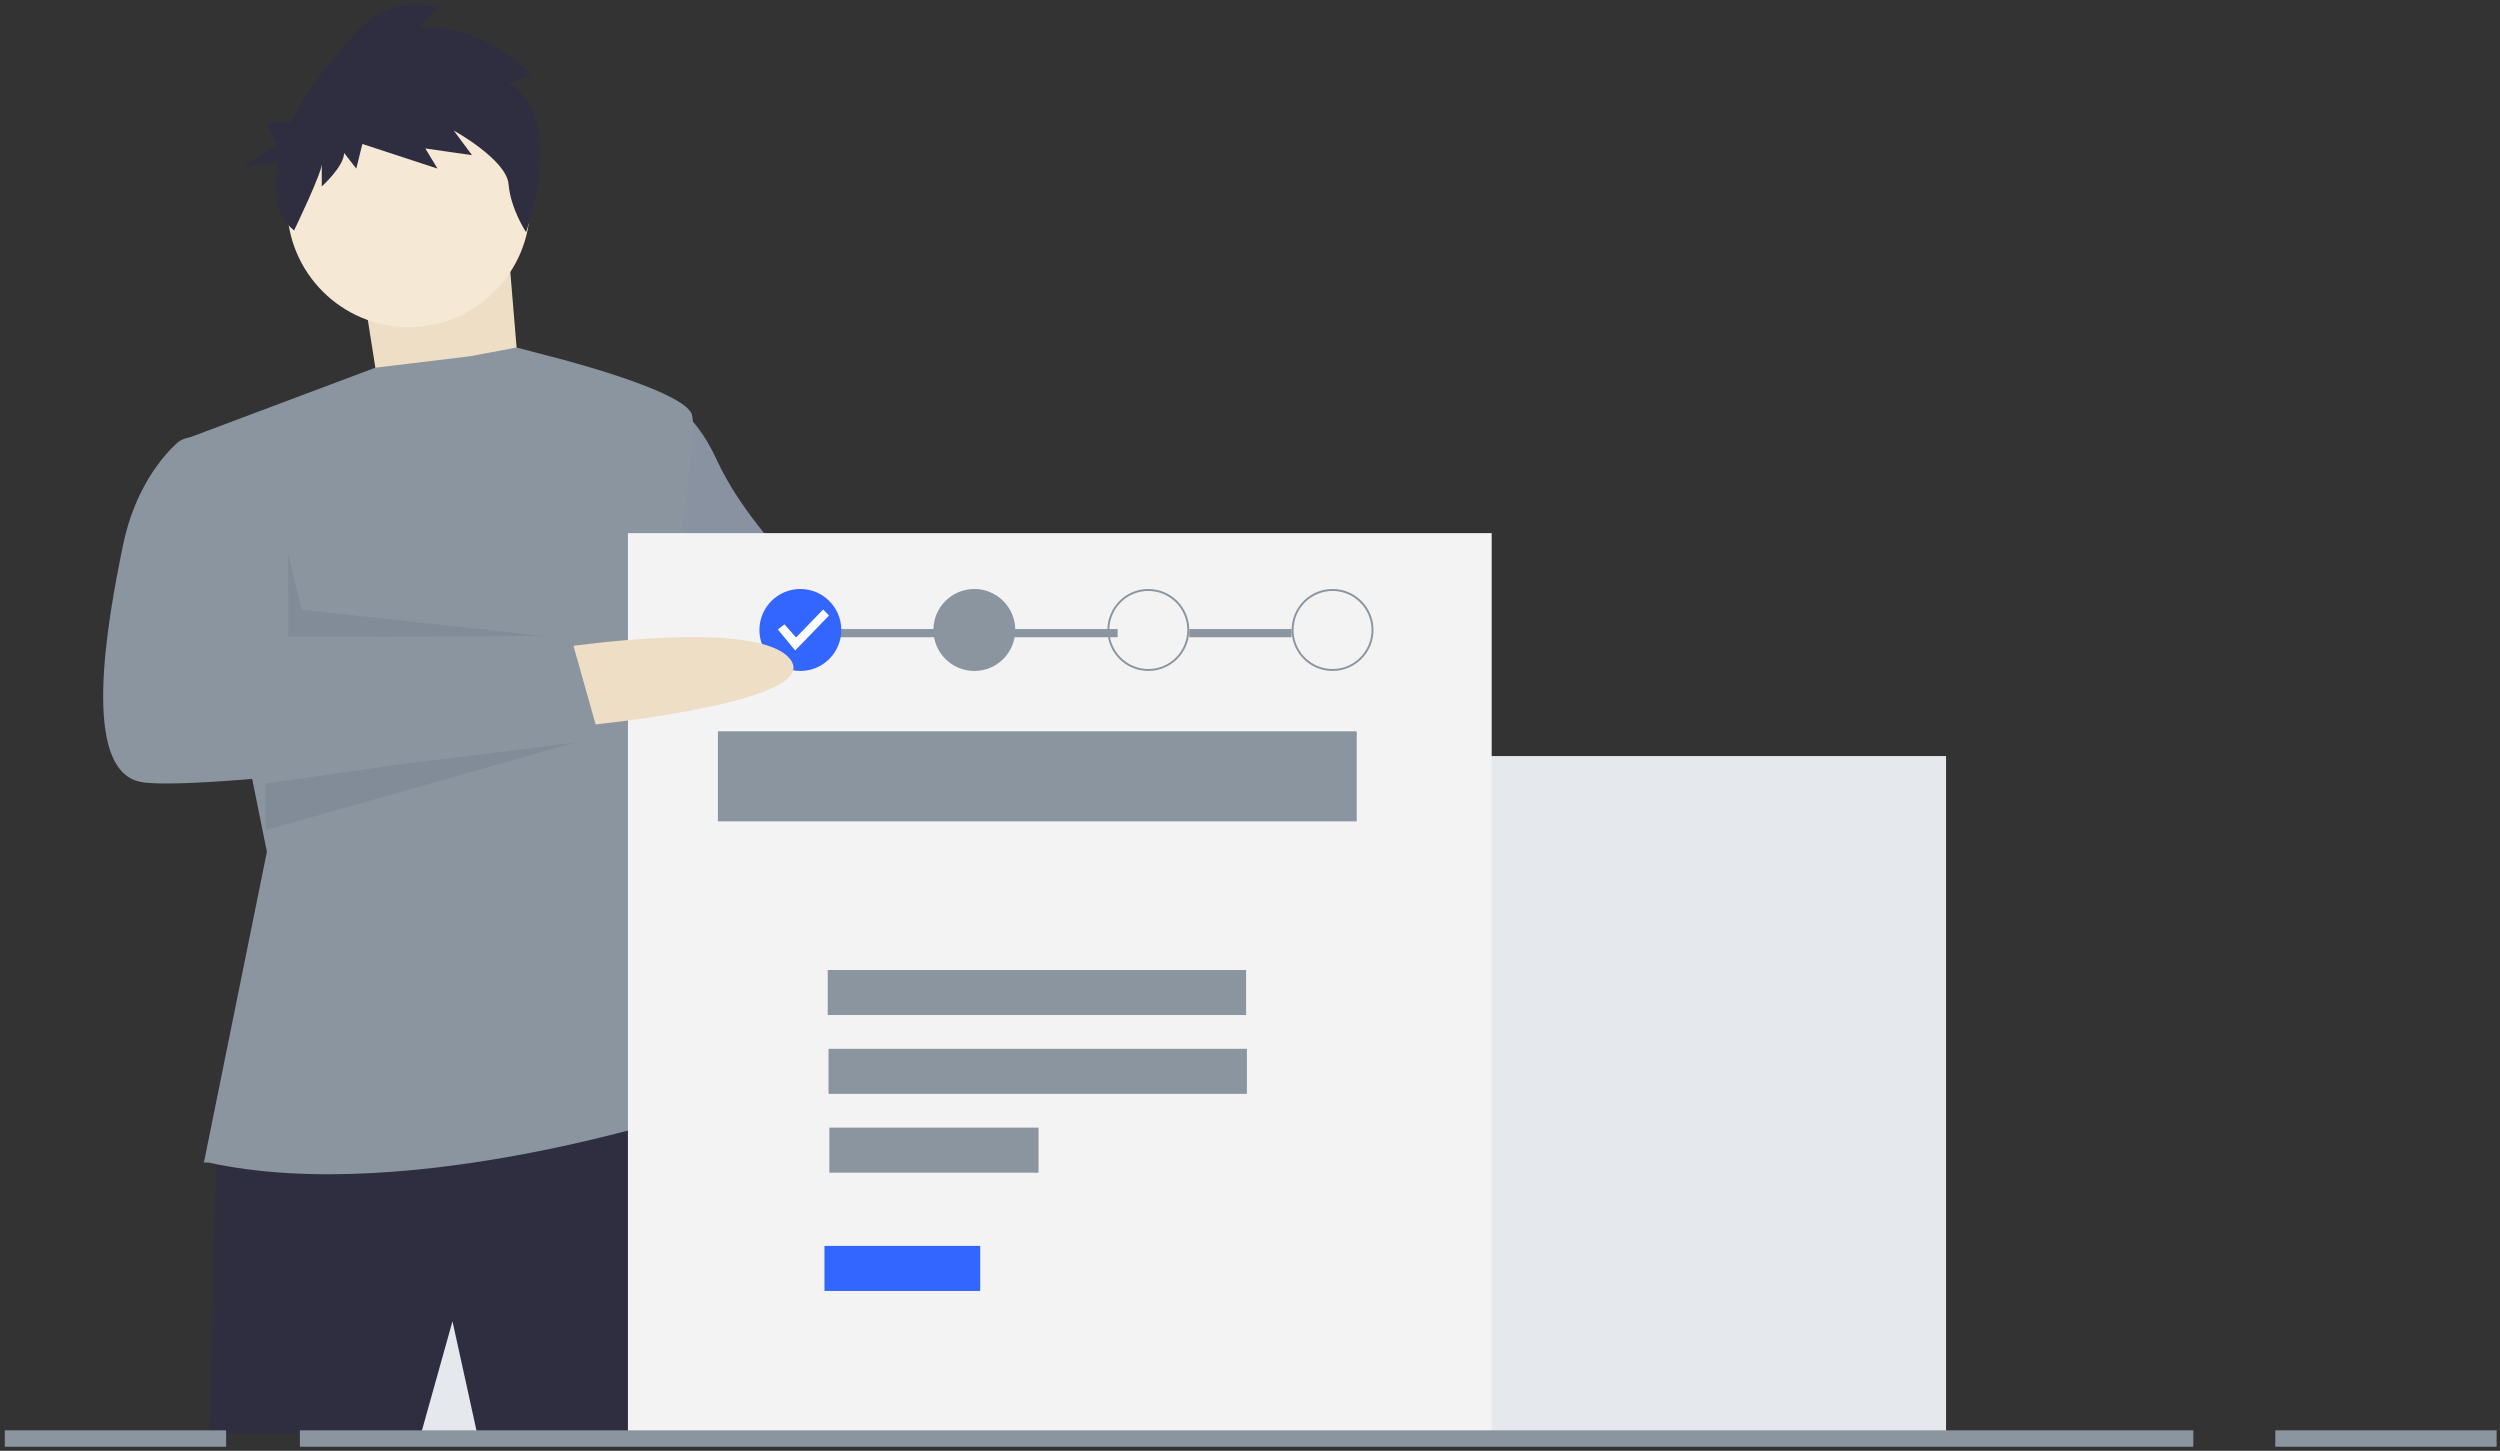 <svg xmlns="http://www.w3.org/2000/svg" width="305" height="177" viewBox="0 0 305 177">
    <rect x="0" y="0" width="305" height="177" fill="#333333" stroke="none"/>
    <g fill="none">
        <g transform="translate(12.586 .5)">
            <path fill="#A0616A" d="M103.949 73.196s22.777 1.1 24.15 9.066c1.371 7.967-26.62.824-26.62.824l2.47-9.89z"/>
            <path fill="#8A959F" d="M68 47.922s3.842 1.098 6.86 7.692c3.019 6.593 9.056 12.637 9.056 12.637l24.424 4.67-4.117 12.363-23.325-3.022-14.545-8.242L68 47.922z"/>
            <path fill="#7A7EBC" d="M68 47.922s3.842 1.098 6.86 7.692c3.019 6.593 9.056 12.637 9.056 12.637l24.424 4.67-4.117 12.363-23.325-3.022-14.545-8.242L68 47.922z" opacity=".1"/>
            <path fill="#E5E8EC" d="M25.053 91.74H224.832V174.432H25.053z"/>
            <path fill="#EEDEC5" d="M31.776 35.284L34.246 50.943 51.26 51.768 49.339 28.691z"/>
            <path fill="#2F2E41" d="M13.802 139.817l-.824 34.616h25.796l3.842-13.737 3.018 13.737h26.894s.549-39.56-2.47-39.836c-3.019-.274-56.256 5.22-56.256 5.22z"/>
            <ellipse cx="37.265" cy="24.57" fill="#F5E9D5" rx="14.819" ry="14.835"/>
            <path fill="#8A959F" d="M12.292 141.328l7.684-37.912L9.822 53.141l23.385-8.784 11.467-1.38 5.765-1.078 4.114 1.077s16.465 4.121 17.289 7.143c.823 3.022-3.293 27.748-3.293 27.748l-3.842 20.33 8.507 36.538s-35.4 12.088-60.373 6.593h-.549z"/>
            <path fill="#3C3F6A" d="M22.583 67.015L22.583 77.18 54.963 77.224 24.23 73.883zM19.802 95.088L60.453 89.268 19.802 100.794z" opacity=".1"/>
            <path fill="#000" d="M84.328 68.388L79.97 84.11 87.347 68.907z" opacity=".1"/>
            <path fill="#2F2E41" d="M49.46 9.692L52.185 8.6S46.487 2.32 38.56 2.866L40.79.408s-5.45-2.184-10.405 3.55c-2.605 3.014-5.618 6.557-7.497 10.548H19.97l1.218 2.685-4.263 2.685 4.376-.482c-.261 1.47-.301 2.97-.12 4.453.189 1.482.944 2.834 2.109 3.77 0 0 3.38-7.004 3.38-8.096v2.73s2.724-2.457 2.724-4.095l1.486 1.911.744-3.003 9.166 3.003-1.487-2.457 5.698.819-2.23-3.003s6.441 3.549 6.69 6.552c.247 3.004 2.132 5.85 2.132 5.85s5.051-14.04-2.133-18.136z"/>
            <path fill="#F3F3F4" d="M64.021 64.542H169.399V174.707H64.021z"/>
            <g transform="translate(79.912 71.25)">
                <path fill="#8A959F" d="M52.593 4.992H65.079V5.992H52.593zM5.145 4.992H43.852V5.992H5.145z"/>
                <ellipse cx="5.145" cy="5.107" fill="#3366ff" rx="4.994" ry="5"/>
                <ellipse cx="26.372" cy="5.107" fill="#8A959F" rx="4.994" ry="5"/>
                <path fill="#8A959F" d="M47.598 10.107c-2.758 0-4.994-2.238-4.994-5 0-2.761 2.236-5 4.994-5 2.759 0 4.995 2.239 4.995 5-.003 2.76-2.237 4.997-4.995 5zm0-9.762c-2.627 0-4.756 2.132-4.756 4.762 0 2.63 2.13 4.762 4.756 4.762 2.627 0 4.757-2.132 4.757-4.762-.003-2.628-2.13-4.759-4.757-4.762zM70.074 10.107c-2.759 0-4.995-2.238-4.995-5 0-2.761 2.236-5 4.995-5 2.758 0 4.994 2.239 4.994 5-.003 2.76-2.237 4.997-4.994 5zm0-9.762c-2.627 0-4.757 2.132-4.757 4.762 0 2.63 2.13 4.762 4.757 4.762s4.756-2.132 4.756-4.762C74.827 2.48 72.7.348 70.074.345z"/>
                <path fill="#FFF" d="M2.4 5.045L3.206 4.42 4.622 6.022 7.93 2.607 8.643 3.343 4.513 7.607z"/>
            </g>
            <path fill="#8A959F" d="M74.998 88.718H152.934V99.707H74.998zM88.396 117.839H139.437V123.334H88.396zM88.494 127.454H139.535V132.949H88.494zM88.593 137.07H114.113V142.565H88.593z"/>
            <path fill="#3366ff" d="M88 151.5H107V156.995H88z"/>
            <path fill="#EEDEC5" d="M56.474 78.416s23.875-3.571 27.442 1.648c3.568 5.22-25.247 7.967-25.247 7.967l-2.195-9.615z"/>
            <path fill="#8A959F" d="M12.567 52.867h-1.72c-.707-.002-1.389.263-1.909.743-1.632 1.517-5.083 5.433-6.525 12.443C.493 75.394-2.801 93.526 4.608 94.9c7.41 1.373 55.982-5.22 55.982-5.22l-3.567-12.638-35.126.275s.549-6.044-.549-9.89c-1.098-3.846-8.781-14.56-8.781-14.56z"/>
        </g>
        <path fill="#8A959F" d="M36.586 176.5L267.586 176.5 267.586 174.5 36.586 174.5zM304.586 174.5L277.586 174.5 277.586 176.5 304.586 176.5zM27.586 174.5L.586 174.5.586 176.5 27.586 176.5z"/>
    </g>
</svg>
